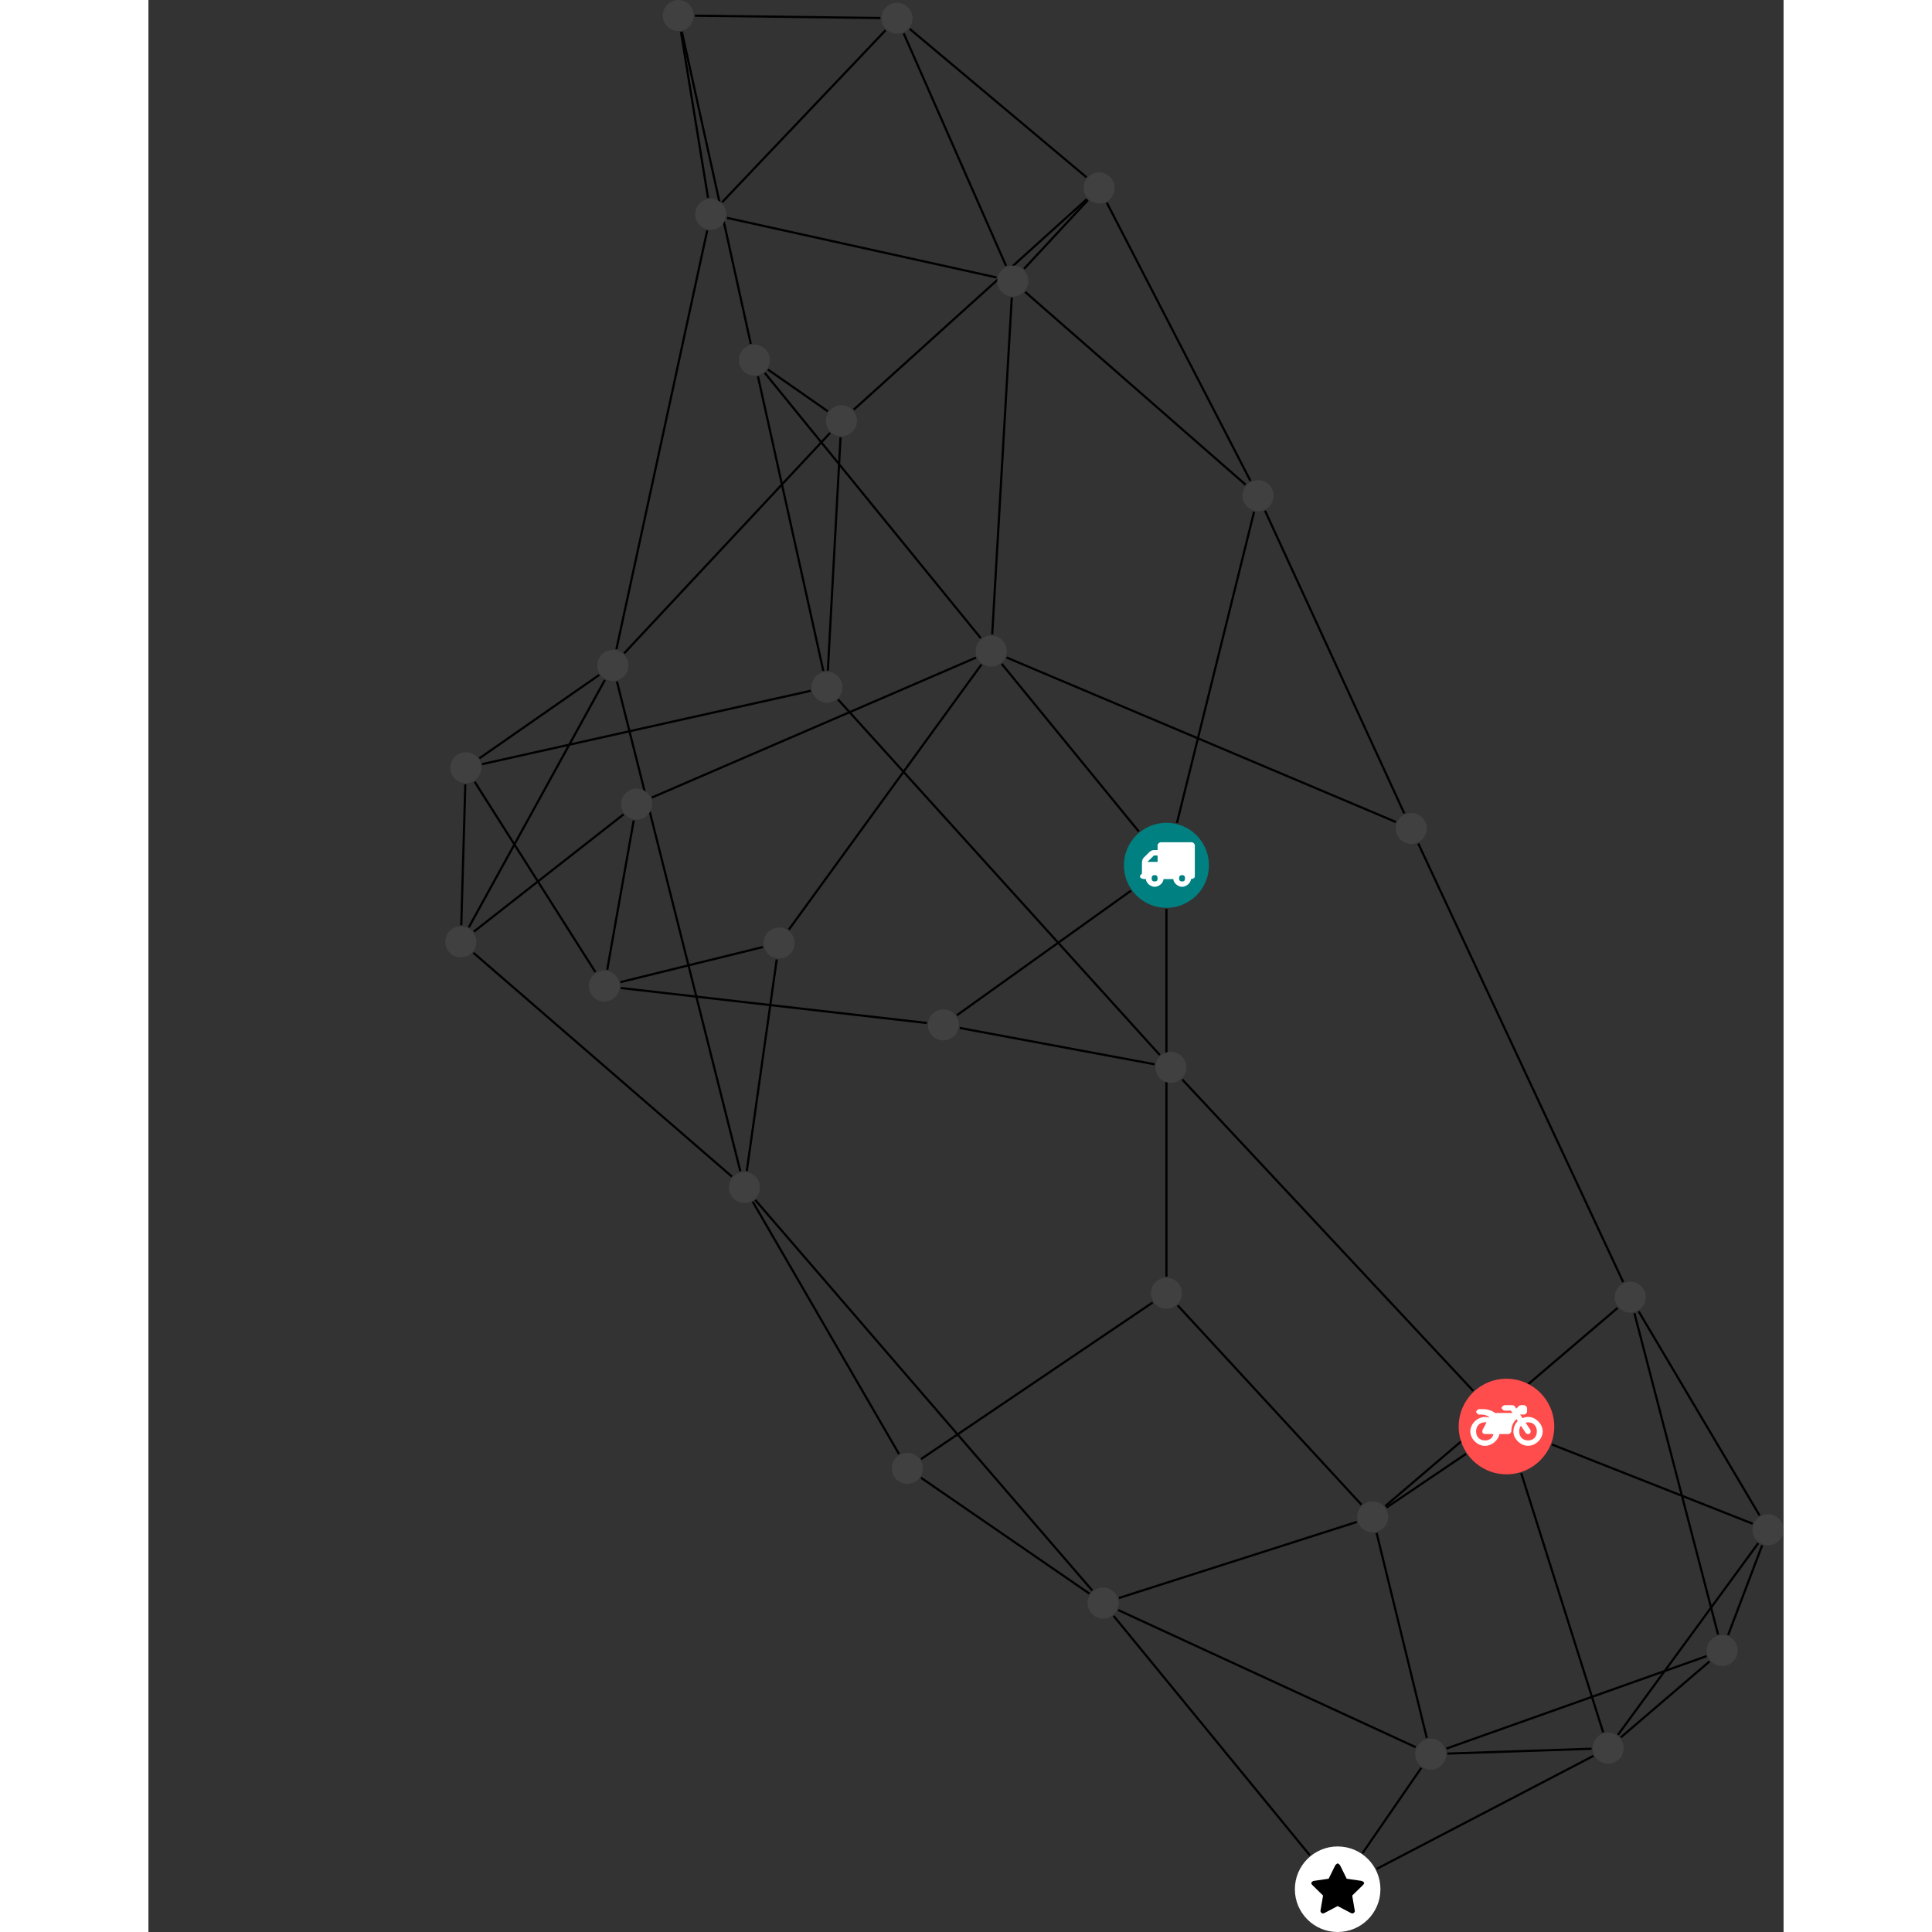 <?xml version="1.0" encoding="UTF-8"?>
<svg xmlns="http://www.w3.org/2000/svg" xmlns:xlink="http://www.w3.org/1999/xlink" width="351.155pt" height="351.155pt" viewBox="-53.959 0.000 297.196 351.155" version="1.1">
<rect x="-53.959" y="0.000" width="297.196" height="351.155" fill="#333333" stroke="none"/>
<defs>
<g>
<symbol overflow="visible" id="glyph0-0">
<path style="stroke:none;" d="M 1.422 -0.75 L 1.422 -7.922 L 3.562 -7.922 L 3.562 -0.891 L 1.422 -0.891 Z M 0.625 0 L 4.531 0 L 4.531 -8.812 L 0.438 -8.812 L 0.438 0 Z M 0.625 0 "/>
</symbol>
<symbol overflow="visible" id="glyph0-1">
<path style="stroke:none;" d="M 3.375 -0.844 C 3.375 -0.453 3.234 -0.266 2.844 -0.266 C 2.469 -0.266 2.297 -0.453 2.297 -0.844 C 2.297 -1.219 2.469 -1.422 2.844 -1.422 C 3.234 -1.422 3.375 -1.219 3.375 -0.844 Z M 1.594 -3.688 L 1.594 -3.859 C 1.594 -3.875 1.578 -3.875 1.594 -3.891 L 2.688 -4.969 C 2.703 -5 2.656 -4.984 2.688 -4.984 L 3.375 -4.984 L 3.375 -3.828 L 1.594 -3.828 Z M 8.359 -0.844 C 8.359 -0.453 8.219 -0.266 7.828 -0.266 C 7.453 -0.266 7.281 -0.453 7.281 -0.844 C 7.281 -1.219 7.453 -1.422 7.828 -1.422 C 8.219 -1.422 8.359 -1.219 8.359 -0.844 Z M 10.141 -6.891 C 10.141 -7.094 9.812 -7.391 9.609 -7.391 L 3.922 -7.391 C 3.719 -7.391 3.375 -7.094 3.375 -6.891 L 3.375 -5.969 L 2.672 -5.969 C 2.469 -5.969 2.078 -5.812 1.938 -5.672 L 0.844 -4.578 C 0.531 -4.266 0.531 -3.734 0.531 -3.328 L 0.531 -1.688 C 0.516 -1.688 0.172 -1.391 0.172 -1.203 C 0.172 -0.781 0.781 -0.703 1.062 -0.703 L 1.25 -0.703 C 1.25 -0.047 2.062 0.703 2.844 0.703 C 3.641 0.703 4.453 -0.047 4.453 -0.703 L 6.234 -0.703 C 6.234 -0.047 7.047 0.703 7.828 0.703 C 8.625 0.703 9.438 -0.047 9.438 -0.703 C 9.547 -0.703 10.141 -0.781 10.141 -1.203 Z M 10.141 -6.891 "/>
</symbol>
<symbol overflow="visible" id="glyph0-2">
<path style="stroke:none;" d="M 12.969 -2.906 C 12.844 -3.984 11.859 -5.016 10.781 -5.219 C 10.234 -5.328 9.703 -5.219 9.328 -5.031 L 8.875 -5.688 L 9.609 -5.688 C 9.812 -5.688 10.141 -5.984 10.141 -6.188 L 10.141 -6.891 C 10.141 -7.094 9.812 -7.391 9.609 -7.391 L 9.047 -7.391 C 8.969 -7.391 8.734 -7.312 8.656 -7.25 L 8.188 -6.766 L 7.891 -7.203 C 7.828 -7.281 7.594 -7.391 7.484 -7.391 L 6.078 -7.391 C 5.906 -7.391 5.547 -7.125 5.516 -6.953 C 5.484 -6.734 5.828 -6.406 6.047 -6.406 L 7.188 -6.406 L 7.484 -5.969 L 4.344 -5.969 C 4.141 -6.125 3.375 -6.672 2.141 -6.672 L 1.422 -6.672 C 1.219 -6.672 0.891 -6.375 0.891 -6.188 C 0.891 -5.984 1.219 -5.688 1.422 -5.688 L 1.781 -5.688 C 2.484 -5.688 2.906 -5.516 3.281 -5.188 L 3.25 -5.141 C 3.078 -5.188 2.797 -5.25 2.5 -5.25 C 1.109 -5.25 -0.172 -4 -0.172 -2.625 C -0.172 -1.25 1.109 0 2.5 0 C 3.75 0 4.953 -1.062 5.109 -2.141 L 6.766 -2.141 C 6.969 -2.141 7.281 -2.438 7.281 -2.625 C 7.281 -3.609 7.688 -4.391 8.219 -4.844 L 8.453 -4.5 C 7.969 -4.062 7.578 -3.203 7.672 -2.359 C 7.781 -1.172 8.969 -0.094 10.141 -0.016 C 11.703 0.094 13.156 -1.344 12.969 -2.906 Z M 2.5 -0.984 C 1.516 -0.984 0.875 -1.641 0.875 -2.625 C 0.875 -3.594 1.516 -4.281 2.5 -4.281 C 2.672 -4.281 2.844 -4.234 2.781 -4.25 L 2.047 -2.891 C 2 -2.781 2 -2.469 2.047 -2.359 C 2.125 -2.25 2.375 -2.141 2.5 -2.141 L 4.031 -2.141 C 3.891 -1.453 3.344 -0.984 2.5 -0.984 Z M 10.328 -0.984 C 9.344 -0.984 8.719 -1.641 8.719 -2.625 C 8.719 -3.109 8.859 -3.469 9.031 -3.641 L 9.906 -2.328 C 9.969 -2.219 10.203 -2.141 10.328 -2.141 C 10.391 -2.141 10.594 -2.188 10.641 -2.234 C 10.812 -2.344 10.844 -2.75 10.734 -2.922 L 9.875 -4.219 C 9.859 -4.219 10.094 -4.281 10.328 -4.281 C 11.297 -4.281 11.922 -3.594 11.922 -2.625 C 11.922 -1.641 11.297 -0.984 10.328 -0.984 Z M 10.328 -0.984 "/>
</symbol>
<symbol overflow="visible" id="glyph0-3">
<path style="stroke:none;" d="M 9.438 -5.078 C 9.438 -5.25 9.078 -5.453 8.938 -5.469 L 6.266 -5.859 L 5.078 -8.266 C 5.031 -8.375 4.75 -8.641 4.625 -8.641 C 4.5 -8.641 4.234 -8.375 4.172 -8.266 L 2.984 -5.859 L 0.312 -5.469 C 0.172 -5.453 -0.172 -5.25 -0.172 -5.078 C -0.172 -4.969 -0.062 -4.781 0.016 -4.719 L 1.969 -2.797 L 1.5 -0.062 C 1.5 -0.016 1.5 0.016 1.5 0.047 C 1.5 0.203 1.75 0.453 1.906 0.453 C 1.984 0.453 2.188 0.406 2.25 0.359 L 4.625 -0.891 L 7 0.359 C 7.062 0.406 7.266 0.453 7.344 0.453 C 7.5 0.453 7.75 0.203 7.75 0.047 C 7.75 0.016 7.75 -0.016 7.734 -0.062 L 7.266 -2.797 L 9.234 -4.719 C 9.297 -4.781 9.438 -4.969 9.438 -5.078 Z M 9.438 -5.078 "/>
</symbol>
</g>
<clipPath id="clip1">
  <path d="M 195 256 L 243.238 256 L 243.238 283 L 195 283 Z M 195 256 "/>
</clipPath>
<clipPath id="clip2">
  <path d="M 207 274 L 243.238 274 L 243.238 321 L 207 321 Z M 207 274 "/>
</clipPath>
<clipPath id="clip3">
  <path d="M 227 275 L 243.238 275 L 243.238 303 L 227 303 Z M 227 275 "/>
</clipPath>
<clipPath id="clip4">
  <path d="M 211 232 L 243.238 232 L 243.238 282 L 211 282 Z M 211 232 "/>
</clipPath>
<clipPath id="clip5">
  <path d="M 154 335 L 170 335 L 170 351.156 L 154 351.156 Z M 154 335 "/>
</clipPath>
<clipPath id="clip6">
  <path d="M 237 275 L 243.238 275 L 243.238 281 L 237 281 Z M 237 275 "/>
</clipPath>
</defs>
<g id="surface1">
<path style="fill:none;stroke-width:0.399;stroke-linecap:butt;stroke-linejoin:miter;stroke:rgb(0%,0%,0%);stroke-opacity:1;stroke-miterlimit:10;" d="M -0.002 -7.926 L -0.002 -74.754 " transform="matrix(1,0,0,-1,131.068,157.277)"/>
<path style="fill:none;stroke-width:0.399;stroke-linecap:butt;stroke-linejoin:miter;stroke:rgb(0%,0%,0%);stroke-opacity:1;stroke-miterlimit:10;" d="M 1.909 7.695 L 15.932 64.265 " transform="matrix(1,0,0,-1,131.068,157.277)"/>
<path style="fill:none;stroke-width:0.399;stroke-linecap:butt;stroke-linejoin:miter;stroke:rgb(0%,0%,0%);stroke-opacity:1;stroke-miterlimit:10;" d="M -5.017 6.136 L -29.931 36.613 " transform="matrix(1,0,0,-1,131.068,157.277)"/>
<path style="fill:none;stroke-width:0.399;stroke-linecap:butt;stroke-linejoin:miter;stroke:rgb(0%,0%,0%);stroke-opacity:1;stroke-miterlimit:10;" d="M -6.447 -4.614 L -38.084 -27.25 " transform="matrix(1,0,0,-1,131.068,157.277)"/>
<path style="fill:none;stroke-width:0.399;stroke-linecap:butt;stroke-linejoin:miter;stroke:rgb(0%,0%,0%);stroke-opacity:1;stroke-miterlimit:10;" d="M 2.873 -38.922 L 55.745 -95.512 " transform="matrix(1,0,0,-1,131.068,157.277)"/>
<path style="fill:none;stroke-width:0.399;stroke-linecap:butt;stroke-linejoin:miter;stroke:rgb(0%,0%,0%);stroke-opacity:1;stroke-miterlimit:10;" d="M -1.209 -34.477 L -59.681 30.14 " transform="matrix(1,0,0,-1,131.068,157.277)"/>
<path style="fill:none;stroke-width:0.399;stroke-linecap:butt;stroke-linejoin:miter;stroke:rgb(0%,0%,0%);stroke-opacity:1;stroke-miterlimit:10;" d="M -2.15 -36.164 L -37.572 -29.559 " transform="matrix(1,0,0,-1,131.068,157.277)"/>
<path style="fill:none;stroke-width:0.399;stroke-linecap:butt;stroke-linejoin:miter;stroke:rgb(0%,0%,0%);stroke-opacity:1;stroke-miterlimit:10;" d="M -2.502 -79.461 L -44.595 -107.918 " transform="matrix(1,0,0,-1,131.068,157.277)"/>
<path style="fill:none;stroke-width:0.399;stroke-linecap:butt;stroke-linejoin:miter;stroke:rgb(0%,0%,0%);stroke-opacity:1;stroke-miterlimit:10;" d="M 2.045 -79.989 L 35.444 -116.207 " transform="matrix(1,0,0,-1,131.068,157.277)"/>
<path style="fill:none;stroke-width:0.399;stroke-linecap:butt;stroke-linejoin:miter;stroke:rgb(0%,0%,0%);stroke-opacity:1;stroke-miterlimit:10;" d="M 54.444 -106.977 L 39.991 -116.735 " transform="matrix(1,0,0,-1,131.068,157.277)"/>
<path style="fill:none;stroke-width:0.399;stroke-linecap:butt;stroke-linejoin:miter;stroke:rgb(0%,0%,0%);stroke-opacity:1;stroke-miterlimit:10;" d="M 64.487 -110.481 L 79.381 -157.59 " transform="matrix(1,0,0,-1,131.068,157.277)"/>
<g clip-path="url(#clip1)" clip-rule="nonzero">
<path style="fill:none;stroke-width:0.399;stroke-linecap:butt;stroke-linejoin:miter;stroke:rgb(0%,0%,0%);stroke-opacity:1;stroke-miterlimit:10;" d="M 70.077 -105.27 L 106.545 -119.664 " transform="matrix(1,0,0,-1,131.068,157.277)"/>
</g>
<path style="fill:none;stroke-width:0.399;stroke-linecap:butt;stroke-linejoin:miter;stroke:rgb(0%,0%,0%);stroke-opacity:1;stroke-miterlimit:10;" d="M -44.607 -111.317 L -13.994 -132.379 " transform="matrix(1,0,0,-1,131.068,157.277)"/>
<path style="fill:none;stroke-width:0.399;stroke-linecap:butt;stroke-linejoin:miter;stroke:rgb(0%,0%,0%);stroke-opacity:1;stroke-miterlimit:10;" d="M -48.607 -106.996 L -75.185 -61.157 " transform="matrix(1,0,0,-1,131.068,157.277)"/>
<path style="fill:none;stroke-width:0.399;stroke-linecap:butt;stroke-linejoin:miter;stroke:rgb(0%,0%,0%);stroke-opacity:1;stroke-miterlimit:10;" d="M 34.612 -119.344 L -8.634 -133.172 " transform="matrix(1,0,0,-1,131.068,157.277)"/>
<path style="fill:none;stroke-width:0.399;stroke-linecap:butt;stroke-linejoin:miter;stroke:rgb(0%,0%,0%);stroke-opacity:1;stroke-miterlimit:10;" d="M 38.205 -121.356 L 47.323 -158.618 " transform="matrix(1,0,0,-1,131.068,157.277)"/>
<path style="fill:none;stroke-width:0.399;stroke-linecap:butt;stroke-linejoin:miter;stroke:rgb(0%,0%,0%);stroke-opacity:1;stroke-miterlimit:10;" d="M 39.784 -116.465 L 82.002 -80.446 " transform="matrix(1,0,0,-1,131.068,157.277)"/>
<path style="fill:none;stroke-width:0.399;stroke-linecap:butt;stroke-linejoin:miter;stroke:rgb(0%,0%,0%);stroke-opacity:1;stroke-miterlimit:10;" d="M -9.595 -136.426 L 26.065 -179.938 " transform="matrix(1,0,0,-1,131.068,157.277)"/>
<path style="fill:none;stroke-width:0.399;stroke-linecap:butt;stroke-linejoin:miter;stroke:rgb(0%,0%,0%);stroke-opacity:1;stroke-miterlimit:10;" d="M -8.767 -135.356 L 45.299 -160.286 " transform="matrix(1,0,0,-1,131.068,157.277)"/>
<path style="fill:none;stroke-width:0.399;stroke-linecap:butt;stroke-linejoin:miter;stroke:rgb(0%,0%,0%);stroke-opacity:1;stroke-miterlimit:10;" d="M -13.482 -131.805 L -74.728 -60.828 " transform="matrix(1,0,0,-1,131.068,157.277)"/>
<path style="fill:none;stroke-width:0.399;stroke-linecap:butt;stroke-linejoin:miter;stroke:rgb(0%,0%,0%);stroke-opacity:1;stroke-miterlimit:10;" d="M 35.647 -179.539 L 46.327 -164.036 " transform="matrix(1,0,0,-1,131.068,157.277)"/>
<path style="fill:none;stroke-width:0.399;stroke-linecap:butt;stroke-linejoin:miter;stroke:rgb(0%,0%,0%);stroke-opacity:1;stroke-miterlimit:10;" d="M 38.194 -182.418 L 77.616 -161.864 " transform="matrix(1,0,0,-1,131.068,157.277)"/>
<path style="fill:none;stroke-width:0.399;stroke-linecap:butt;stroke-linejoin:miter;stroke:rgb(0%,0%,0%);stroke-opacity:1;stroke-miterlimit:10;" d="M 51.057 -161.45 L 77.276 -160.571 " transform="matrix(1,0,0,-1,131.068,157.277)"/>
<path style="fill:none;stroke-width:0.399;stroke-linecap:butt;stroke-linejoin:miter;stroke:rgb(0%,0%,0%);stroke-opacity:1;stroke-miterlimit:10;" d="M 50.885 -160.539 L 98.178 -143.735 " transform="matrix(1,0,0,-1,131.068,157.277)"/>
<path style="fill:none;stroke-width:0.399;stroke-linecap:butt;stroke-linejoin:miter;stroke:rgb(0%,0%,0%);stroke-opacity:1;stroke-miterlimit:10;" d="M 82.584 -158.508 L 98.729 -144.688 " transform="matrix(1,0,0,-1,131.068,157.277)"/>
<g clip-path="url(#clip2)" clip-rule="nonzero">
<path style="fill:none;stroke-width:0.399;stroke-linecap:butt;stroke-linejoin:miter;stroke:rgb(0%,0%,0%);stroke-opacity:1;stroke-miterlimit:10;" d="M 82.073 -158.036 L 107.569 -123.207 " transform="matrix(1,0,0,-1,131.068,157.277)"/>
</g>
<g clip-path="url(#clip3)" clip-rule="nonzero">
<path style="fill:none;stroke-width:0.399;stroke-linecap:butt;stroke-linejoin:miter;stroke:rgb(0%,0%,0%);stroke-opacity:1;stroke-miterlimit:10;" d="M 102.092 -139.903 L 108.28 -123.594 " transform="matrix(1,0,0,-1,131.068,157.277)"/>
</g>
<path style="fill:none;stroke-width:0.399;stroke-linecap:butt;stroke-linejoin:miter;stroke:rgb(0%,0%,0%);stroke-opacity:1;stroke-miterlimit:10;" d="M 100.264 -139.805 L 85.061 -81.41 " transform="matrix(1,0,0,-1,131.068,157.277)"/>
<g clip-path="url(#clip4)" clip-rule="nonzero">
<path style="fill:none;stroke-width:0.399;stroke-linecap:butt;stroke-linejoin:miter;stroke:rgb(0%,0%,0%);stroke-opacity:1;stroke-miterlimit:10;" d="M 107.815 -118.176 L 85.838 -81.082 " transform="matrix(1,0,0,-1,131.068,157.277)"/>
</g>
<path style="fill:none;stroke-width:0.399;stroke-linecap:butt;stroke-linejoin:miter;stroke:rgb(0%,0%,0%);stroke-opacity:1;stroke-miterlimit:10;" d="M 83.022 -75.754 L 45.772 3.961 " transform="matrix(1,0,0,-1,131.068,157.277)"/>
<path style="fill:none;stroke-width:0.399;stroke-linecap:butt;stroke-linejoin:miter;stroke:rgb(0%,0%,0%);stroke-opacity:1;stroke-miterlimit:10;" d="M 43.233 9.433 L 17.92 64.453 " transform="matrix(1,0,0,-1,131.068,157.277)"/>
<path style="fill:none;stroke-width:0.399;stroke-linecap:butt;stroke-linejoin:miter;stroke:rgb(0%,0%,0%);stroke-opacity:1;stroke-miterlimit:10;" d="M 41.717 7.867 L -29.06 37.773 " transform="matrix(1,0,0,-1,131.068,157.277)"/>
<path style="fill:none;stroke-width:0.399;stroke-linecap:butt;stroke-linejoin:miter;stroke:rgb(0%,0%,0%);stroke-opacity:1;stroke-miterlimit:10;" d="M 15.272 69.875 L -10.834 120.433 " transform="matrix(1,0,0,-1,131.068,157.277)"/>
<path style="fill:none;stroke-width:0.399;stroke-linecap:butt;stroke-linejoin:miter;stroke:rgb(0%,0%,0%);stroke-opacity:1;stroke-miterlimit:10;" d="M 14.389 69.179 L -25.662 104.207 " transform="matrix(1,0,0,-1,131.068,157.277)"/>
<path style="fill:none;stroke-width:0.399;stroke-linecap:butt;stroke-linejoin:miter;stroke:rgb(0%,0%,0%);stroke-opacity:1;stroke-miterlimit:10;" d="M -14.275 120.906 L -25.881 108.406 " transform="matrix(1,0,0,-1,131.068,157.277)"/>
<path style="fill:none;stroke-width:0.399;stroke-linecap:butt;stroke-linejoin:miter;stroke:rgb(0%,0%,0%);stroke-opacity:1;stroke-miterlimit:10;" d="M -14.533 125.054 L -46.658 152.027 " transform="matrix(1,0,0,-1,131.068,157.277)"/>
<path style="fill:none;stroke-width:0.399;stroke-linecap:butt;stroke-linejoin:miter;stroke:rgb(0%,0%,0%);stroke-opacity:1;stroke-miterlimit:10;" d="M -14.459 121.093 L -56.83 82.82 " transform="matrix(1,0,0,-1,131.068,157.277)"/>
<path style="fill:none;stroke-width:0.399;stroke-linecap:butt;stroke-linejoin:miter;stroke:rgb(0%,0%,0%);stroke-opacity:1;stroke-miterlimit:10;" d="M -29.15 108.957 L -47.752 151.207 " transform="matrix(1,0,0,-1,131.068,157.277)"/>
<path style="fill:none;stroke-width:0.399;stroke-linecap:butt;stroke-linejoin:miter;stroke:rgb(0%,0%,0%);stroke-opacity:1;stroke-miterlimit:10;" d="M -30.881 106.847 L -79.88 117.683 " transform="matrix(1,0,0,-1,131.068,157.277)"/>
<path style="fill:none;stroke-width:0.399;stroke-linecap:butt;stroke-linejoin:miter;stroke:rgb(0%,0%,0%);stroke-opacity:1;stroke-miterlimit:10;" d="M -28.107 103.183 L -31.666 41.961 " transform="matrix(1,0,0,-1,131.068,157.277)"/>
<path style="fill:none;stroke-width:0.399;stroke-linecap:butt;stroke-linejoin:miter;stroke:rgb(0%,0%,0%);stroke-opacity:1;stroke-miterlimit:10;" d="M -51.986 154.004 L -85.705 154.425 " transform="matrix(1,0,0,-1,131.068,157.277)"/>
<path style="fill:none;stroke-width:0.399;stroke-linecap:butt;stroke-linejoin:miter;stroke:rgb(0%,0%,0%);stroke-opacity:1;stroke-miterlimit:10;" d="M -51.048 151.781 L -80.752 120.523 " transform="matrix(1,0,0,-1,131.068,157.277)"/>
<path style="fill:none;stroke-width:0.399;stroke-linecap:butt;stroke-linejoin:miter;stroke:rgb(0%,0%,0%);stroke-opacity:1;stroke-miterlimit:10;" d="M -88.236 151.484 L -83.314 121.312 " transform="matrix(1,0,0,-1,131.068,157.277)"/>
<path style="fill:none;stroke-width:0.399;stroke-linecap:butt;stroke-linejoin:miter;stroke:rgb(0%,0%,0%);stroke-opacity:1;stroke-miterlimit:10;" d="M -88.072 151.515 L -75.548 94.777 " transform="matrix(1,0,0,-1,131.068,157.277)"/>
<path style="fill:none;stroke-width:0.399;stroke-linecap:butt;stroke-linejoin:miter;stroke:rgb(0%,0%,0%);stroke-opacity:1;stroke-miterlimit:10;" d="M -83.466 115.386 L -99.97 39.285 " transform="matrix(1,0,0,-1,131.068,157.277)"/>
<path style="fill:none;stroke-width:0.399;stroke-linecap:butt;stroke-linejoin:miter;stroke:rgb(0%,0%,0%);stroke-opacity:1;stroke-miterlimit:10;" d="M -74.244 88.882 L -62.357 35.324 " transform="matrix(1,0,0,-1,131.068,157.277)"/>
<path style="fill:none;stroke-width:0.399;stroke-linecap:butt;stroke-linejoin:miter;stroke:rgb(0%,0%,0%);stroke-opacity:1;stroke-miterlimit:10;" d="M -72.423 90.105 L -61.545 82.523 " transform="matrix(1,0,0,-1,131.068,157.277)"/>
<path style="fill:none;stroke-width:0.399;stroke-linecap:butt;stroke-linejoin:miter;stroke:rgb(0%,0%,0%);stroke-opacity:1;stroke-miterlimit:10;" d="M -72.994 89.492 L -33.748 41.289 " transform="matrix(1,0,0,-1,131.068,157.277)"/>
<path style="fill:none;stroke-width:0.399;stroke-linecap:butt;stroke-linejoin:miter;stroke:rgb(0%,0%,0%);stroke-opacity:1;stroke-miterlimit:10;" d="M -61.541 35.39 L -59.232 77.785 " transform="matrix(1,0,0,-1,131.068,157.277)"/>
<path style="fill:none;stroke-width:0.399;stroke-linecap:butt;stroke-linejoin:miter;stroke:rgb(0%,0%,0%);stroke-opacity:1;stroke-miterlimit:10;" d="M -64.65 31.722 L -124.404 18.382 " transform="matrix(1,0,0,-1,131.068,157.277)"/>
<path style="fill:none;stroke-width:0.399;stroke-linecap:butt;stroke-linejoin:miter;stroke:rgb(0%,0%,0%);stroke-opacity:1;stroke-miterlimit:10;" d="M -61.127 78.593 L -98.552 38.539 " transform="matrix(1,0,0,-1,131.068,157.277)"/>
<path style="fill:none;stroke-width:0.399;stroke-linecap:butt;stroke-linejoin:miter;stroke:rgb(0%,0%,0%);stroke-opacity:1;stroke-miterlimit:10;" d="M -124.873 19.449 L -103.088 34.613 " transform="matrix(1,0,0,-1,131.068,157.277)"/>
<path style="fill:none;stroke-width:0.399;stroke-linecap:butt;stroke-linejoin:miter;stroke:rgb(0%,0%,0%);stroke-opacity:1;stroke-miterlimit:10;" d="M -127.435 14.711 L -128.166 -10.895 " transform="matrix(1,0,0,-1,131.068,157.277)"/>
<path style="fill:none;stroke-width:0.399;stroke-linecap:butt;stroke-linejoin:miter;stroke:rgb(0%,0%,0%);stroke-opacity:1;stroke-miterlimit:10;" d="M -125.732 15.179 L -103.787 -19.407 " transform="matrix(1,0,0,-1,131.068,157.277)"/>
<path style="fill:none;stroke-width:0.399;stroke-linecap:butt;stroke-linejoin:miter;stroke:rgb(0%,0%,0%);stroke-opacity:1;stroke-miterlimit:10;" d="M -102.064 33.691 L -126.798 -11.27 " transform="matrix(1,0,0,-1,131.068,157.277)"/>
<path style="fill:none;stroke-width:0.399;stroke-linecap:butt;stroke-linejoin:miter;stroke:rgb(0%,0%,0%);stroke-opacity:1;stroke-miterlimit:10;" d="M -99.873 33.41 L -77.439 -55.618 " transform="matrix(1,0,0,-1,131.068,157.277)"/>
<path style="fill:none;stroke-width:0.399;stroke-linecap:butt;stroke-linejoin:miter;stroke:rgb(0%,0%,0%);stroke-opacity:1;stroke-miterlimit:10;" d="M -125.97 -15.887 L -78.982 -56.571 " transform="matrix(1,0,0,-1,131.068,157.277)"/>
<path style="fill:none;stroke-width:0.399;stroke-linecap:butt;stroke-linejoin:miter;stroke:rgb(0%,0%,0%);stroke-opacity:1;stroke-miterlimit:10;" d="M -125.877 -12.051 L -98.673 9.261 " transform="matrix(1,0,0,-1,131.068,157.277)"/>
<path style="fill:none;stroke-width:0.399;stroke-linecap:butt;stroke-linejoin:miter;stroke:rgb(0%,0%,0%);stroke-opacity:1;stroke-miterlimit:10;" d="M -76.275 -55.559 L -70.83 -17.118 " transform="matrix(1,0,0,-1,131.068,157.277)"/>
<path style="fill:none;stroke-width:0.399;stroke-linecap:butt;stroke-linejoin:miter;stroke:rgb(0%,0%,0%);stroke-opacity:1;stroke-miterlimit:10;" d="M -96.826 8.152 L -101.642 -18.981 " transform="matrix(1,0,0,-1,131.068,157.277)"/>
<path style="fill:none;stroke-width:0.399;stroke-linecap:butt;stroke-linejoin:miter;stroke:rgb(0%,0%,0%);stroke-opacity:1;stroke-miterlimit:10;" d="M -93.525 12.32 L -34.611 37.754 " transform="matrix(1,0,0,-1,131.068,157.277)"/>
<path style="fill:none;stroke-width:0.399;stroke-linecap:butt;stroke-linejoin:miter;stroke:rgb(0%,0%,0%);stroke-opacity:1;stroke-miterlimit:10;" d="M -73.338 -14.852 L -99.24 -21.231 " transform="matrix(1,0,0,-1,131.068,157.277)"/>
<path style="fill:none;stroke-width:0.399;stroke-linecap:butt;stroke-linejoin:miter;stroke:rgb(0%,0%,0%);stroke-opacity:1;stroke-miterlimit:10;" d="M -68.63 -11.688 L -33.615 36.507 " transform="matrix(1,0,0,-1,131.068,157.277)"/>
<path style="fill:none;stroke-width:0.399;stroke-linecap:butt;stroke-linejoin:miter;stroke:rgb(0%,0%,0%);stroke-opacity:1;stroke-miterlimit:10;" d="M -99.173 -22.297 L -43.533 -28.664 " transform="matrix(1,0,0,-1,131.068,157.277)"/>
<path style=" stroke:none;fill-rule:nonzero;fill:rgb(0%,50%,50%);fill-opacity:1;" d="M 138.797 157.277 C 138.797 153.008 135.336 149.547 131.066 149.547 C 126.801 149.547 123.34 153.008 123.34 157.277 C 123.34 161.547 126.801 165.004 131.066 165.004 C 135.336 165.004 138.797 161.547 138.797 157.277 Z M 138.797 157.277 "/>
<g style="fill:rgb(100%,100%,100%);fill-opacity:1;">
  <use xlink:href="#glyph0-1" x="126.087" y="160.48"/>
</g>
<path style=" stroke:none;fill-rule:nonzero;fill:rgb(25%,25%,25%);fill-opacity:1;" d="M 134.699 193.992 C 134.699 192.438 133.438 191.176 131.883 191.176 C 130.328 191.176 129.066 192.438 129.066 193.992 C 129.066 195.551 130.328 196.812 131.883 196.812 C 133.438 196.812 134.699 195.551 134.699 193.992 Z M 134.699 193.992 "/>
<path style=" stroke:none;fill-rule:nonzero;fill:rgb(25%,25%,25%);fill-opacity:1;" d="M 133.887 235.047 C 133.887 233.488 132.625 232.227 131.066 232.227 C 129.512 232.227 128.25 233.488 128.25 235.047 C 128.25 236.602 129.512 237.863 131.066 237.863 C 132.625 237.863 133.887 236.602 133.887 235.047 Z M 133.887 235.047 "/>
<path style=" stroke:none;fill-rule:nonzero;fill:rgb(100%,29.999%,29.999%);fill-opacity:1;" d="M 201.562 259.281 C 201.562 254.484 197.672 250.594 192.875 250.594 C 188.078 250.594 184.188 254.484 184.188 259.281 C 184.188 264.078 188.078 267.969 192.875 267.969 C 197.672 267.969 201.562 264.078 201.562 259.281 Z M 201.562 259.281 "/>
<g style="fill:rgb(100%,100%,100%);fill-opacity:1;">
  <use xlink:href="#glyph0-2" x="186.475" y="262.793"/>
</g>
<path style=" stroke:none;fill-rule:nonzero;fill:rgb(25%,25%,25%);fill-opacity:1;" d="M 86.793 266.883 C 86.793 265.328 85.531 264.066 83.973 264.066 C 82.418 264.066 81.156 265.328 81.156 266.883 C 81.156 268.438 82.418 269.699 83.973 269.699 C 85.531 269.699 86.793 268.438 86.793 266.883 Z M 86.793 266.883 "/>
<path style=" stroke:none;fill-rule:nonzero;fill:rgb(25%,25%,25%);fill-opacity:1;" d="M 171.375 275.699 C 171.375 274.145 170.113 272.883 168.555 272.883 C 167 272.883 165.738 274.145 165.738 275.699 C 165.738 277.258 167 278.52 168.555 278.52 C 170.113 278.52 171.375 277.258 171.375 275.699 Z M 171.375 275.699 "/>
<path style=" stroke:none;fill-rule:nonzero;fill:rgb(25%,25%,25%);fill-opacity:1;" d="M 122.375 291.367 C 122.375 289.812 121.113 288.551 119.559 288.551 C 118 288.551 116.738 289.812 116.738 291.367 C 116.738 292.922 118 294.184 119.559 294.184 C 121.113 294.184 122.375 292.922 122.375 291.367 Z M 122.375 291.367 "/>
<g clip-path="url(#clip5)" clip-rule="nonzero">
<path style=" stroke:none;fill-rule:nonzero;fill:rgb(100%,100%,100%);fill-opacity:1;" d="M 169.965 343.379 C 169.965 339.086 166.484 335.605 162.188 335.605 C 157.895 335.605 154.414 339.086 154.414 343.379 C 154.414 347.676 157.895 351.156 162.188 351.156 C 166.484 351.156 169.965 347.676 169.965 343.379 Z M 169.965 343.379 "/>
</g>
<g style="fill:rgb(0%,0%,0%);fill-opacity:1;">
  <use xlink:href="#glyph0-3" x="157.567" y="347.33"/>
</g>
<path style=" stroke:none;fill-rule:nonzero;fill:rgb(25%,25%,25%);fill-opacity:1;" d="M 181.926 318.824 C 181.926 317.27 180.664 316.008 179.109 316.008 C 177.551 316.008 176.289 317.27 176.289 318.824 C 176.289 320.383 177.551 321.645 179.109 321.645 C 180.664 321.645 181.926 320.383 181.926 318.824 Z M 181.926 318.824 "/>
<path style=" stroke:none;fill-rule:nonzero;fill:rgb(25%,25%,25%);fill-opacity:1;" d="M 214.176 317.742 C 214.176 316.188 212.914 314.926 211.355 314.926 C 209.801 314.926 208.539 316.188 208.539 317.742 C 208.539 319.301 209.801 320.562 211.355 320.562 C 212.914 320.562 214.176 319.301 214.176 317.742 Z M 214.176 317.742 "/>
<path style=" stroke:none;fill-rule:nonzero;fill:rgb(25%,25%,25%);fill-opacity:1;" d="M 234.906 300 C 234.906 298.445 233.645 297.184 232.09 297.184 C 230.535 297.184 229.273 298.445 229.273 300 C 229.273 301.555 230.535 302.816 232.09 302.816 C 233.645 302.816 234.906 301.555 234.906 300 Z M 234.906 300 "/>
<g clip-path="url(#clip6)" clip-rule="nonzero">
<path style=" stroke:none;fill-rule:nonzero;fill:rgb(25%,25%,25%);fill-opacity:1;" d="M 243.238 278.047 C 243.238 276.492 241.977 275.23 240.418 275.23 C 238.863 275.23 237.602 276.492 237.602 278.047 C 237.602 279.602 238.863 280.863 240.418 280.863 C 241.977 280.863 243.238 279.602 243.238 278.047 Z M 243.238 278.047 "/>
</g>
<path style=" stroke:none;fill-rule:nonzero;fill:rgb(25%,25%,25%);fill-opacity:1;" d="M 218.184 235.766 C 218.184 234.207 216.922 232.945 215.367 232.945 C 213.809 232.945 212.547 234.207 212.547 235.766 C 212.547 237.32 213.809 238.582 215.367 238.582 C 216.922 238.582 218.184 237.32 218.184 235.766 Z M 218.184 235.766 "/>
<path style=" stroke:none;fill-rule:nonzero;fill:rgb(25%,25%,25%);fill-opacity:1;" d="M 178.383 150.586 C 178.383 149.027 177.121 147.766 175.562 147.766 C 174.008 147.766 172.746 149.027 172.746 150.586 C 172.746 152.141 174.008 153.402 175.562 153.402 C 177.121 153.402 178.383 152.141 178.383 150.586 Z M 178.383 150.586 "/>
<path style=" stroke:none;fill-rule:nonzero;fill:rgb(25%,25%,25%);fill-opacity:1;" d="M 150.543 90.086 C 150.543 88.527 149.281 87.266 147.727 87.266 C 146.168 87.266 144.906 88.527 144.906 90.086 C 144.906 91.641 146.168 92.902 147.727 92.902 C 149.281 92.902 150.543 91.641 150.543 90.086 Z M 150.543 90.086 "/>
<path style=" stroke:none;fill-rule:nonzero;fill:rgb(25%,25%,25%);fill-opacity:1;" d="M 121.668 34.164 C 121.668 32.605 120.406 31.344 118.848 31.344 C 117.293 31.344 116.031 32.605 116.031 34.164 C 116.031 35.719 117.293 36.98 118.848 36.98 C 120.406 36.98 121.668 35.719 121.668 34.164 Z M 121.668 34.164 "/>
<path style=" stroke:none;fill-rule:nonzero;fill:rgb(25%,25%,25%);fill-opacity:1;" d="M 105.953 51.086 C 105.953 49.527 104.691 48.266 103.137 48.266 C 101.578 48.266 100.316 49.527 100.316 51.086 C 100.316 52.641 101.578 53.902 103.137 53.902 C 104.691 53.902 105.953 52.641 105.953 51.086 Z M 105.953 51.086 "/>
<path style=" stroke:none;fill-rule:nonzero;fill:rgb(25%,25%,25%);fill-opacity:1;" d="M 84.918 3.312 C 84.918 1.754 83.656 0.492 82.102 0.492 C 80.543 0.492 79.281 1.754 79.281 3.312 C 79.281 4.867 80.543 6.129 82.102 6.129 C 83.656 6.129 84.918 4.867 84.918 3.312 Z M 84.918 3.312 "/>
<path style=" stroke:none;fill-rule:nonzero;fill:rgb(25%,25%,25%);fill-opacity:1;" d="M 45.164 2.816 C 45.164 1.262 43.902 0 42.348 0 C 40.789 0 39.527 1.262 39.527 2.816 C 39.527 4.375 40.789 5.637 42.348 5.637 C 43.902 5.637 45.164 4.375 45.164 2.816 Z M 45.164 2.816 "/>
<path style=" stroke:none;fill-rule:nonzero;fill:rgb(25%,25%,25%);fill-opacity:1;" d="M 51.059 38.945 C 51.059 37.387 49.797 36.125 48.242 36.125 C 46.684 36.125 45.422 37.387 45.422 38.945 C 45.422 40.5 46.684 41.762 48.242 41.762 C 49.797 41.762 51.059 40.5 51.059 38.945 Z M 51.059 38.945 "/>
<path style=" stroke:none;fill-rule:nonzero;fill:rgb(25%,25%,25%);fill-opacity:1;" d="M 58.988 65.449 C 58.988 63.891 57.727 62.629 56.172 62.629 C 54.613 62.629 53.352 63.891 53.352 65.449 C 53.352 67.004 54.613 68.266 56.172 68.266 C 57.727 68.266 58.988 67.004 58.988 65.449 Z M 58.988 65.449 "/>
<path style=" stroke:none;fill-rule:nonzero;fill:rgb(25%,25%,25%);fill-opacity:1;" d="M 72.184 124.898 C 72.184 123.344 70.922 122.082 69.363 122.082 C 67.809 122.082 66.547 123.344 66.547 124.898 C 66.547 126.457 67.809 127.719 69.363 127.719 C 70.922 127.719 72.184 126.457 72.184 124.898 Z M 72.184 124.898 "/>
<path style=" stroke:none;fill-rule:nonzero;fill:rgb(25%,25%,25%);fill-opacity:1;" d="M 74.82 76.48 C 74.82 74.922 73.559 73.66 72 73.66 C 70.445 73.66 69.184 74.922 69.184 76.48 C 69.184 78.035 70.445 79.297 72 79.297 C 73.559 79.297 74.82 78.035 74.82 76.48 Z M 74.82 76.48 "/>
<path style=" stroke:none;fill-rule:nonzero;fill:rgb(25%,25%,25%);fill-opacity:1;" d="M 6.539 139.551 C 6.539 137.996 5.277 136.734 3.723 136.734 C 2.164 136.734 0.902 137.996 0.902 139.551 C 0.902 141.105 2.164 142.367 3.723 142.367 C 5.277 142.367 6.539 141.105 6.539 139.551 Z M 6.539 139.551 "/>
<path style=" stroke:none;fill-rule:nonzero;fill:rgb(25%,25%,25%);fill-opacity:1;" d="M 33.277 120.941 C 33.277 119.387 32.016 118.125 30.461 118.125 C 28.902 118.125 27.641 119.387 27.641 120.941 C 27.641 122.5 28.902 123.762 30.461 123.762 C 32.016 123.762 33.277 122.5 33.277 120.941 Z M 33.277 120.941 "/>
<path style=" stroke:none;fill-rule:nonzero;fill:rgb(25%,25%,25%);fill-opacity:1;" d="M 5.637 171.191 C 5.637 169.633 4.375 168.371 2.816 168.371 C 1.262 168.371 0 169.633 0 171.191 C 0 172.746 1.262 174.008 2.816 174.008 C 4.375 174.008 5.637 172.746 5.637 171.191 Z M 5.637 171.191 "/>
<path style=" stroke:none;fill-rule:nonzero;fill:rgb(25%,25%,25%);fill-opacity:1;" d="M 57.188 215.82 C 57.188 214.266 55.926 213.004 54.367 213.004 C 52.812 213.004 51.551 214.266 51.551 215.82 C 51.551 217.379 52.812 218.641 54.367 218.641 C 55.926 218.641 57.188 217.379 57.188 215.82 Z M 57.188 215.82 "/>
<path style=" stroke:none;fill-rule:nonzero;fill:rgb(25%,25%,25%);fill-opacity:1;" d="M 37.59 146.152 C 37.59 144.598 36.328 143.336 34.77 143.336 C 33.215 143.336 31.953 144.598 31.953 146.152 C 31.953 147.711 33.215 148.973 34.77 148.973 C 36.328 148.973 37.59 147.711 37.59 146.152 Z M 37.59 146.152 "/>
<path style=" stroke:none;fill-rule:nonzero;fill:rgb(25%,25%,25%);fill-opacity:1;" d="M 63.48 171.406 C 63.48 169.848 62.219 168.586 60.664 168.586 C 59.105 168.586 57.844 169.848 57.844 171.406 C 57.844 172.961 59.105 174.223 60.664 174.223 C 62.219 174.223 63.48 172.961 63.48 171.406 Z M 63.48 171.406 "/>
<path style=" stroke:none;fill-rule:nonzero;fill:rgb(25%,25%,25%);fill-opacity:1;" d="M 31.719 179.23 C 31.719 177.672 30.457 176.41 28.898 176.41 C 27.344 176.41 26.082 177.672 26.082 179.23 C 26.082 180.785 27.344 182.047 28.898 182.047 C 30.457 182.047 31.719 180.785 31.719 179.23 Z M 31.719 179.23 "/>
<path style=" stroke:none;fill-rule:nonzero;fill:rgb(25%,25%,25%);fill-opacity:1;" d="M 102.043 118.328 C 102.043 116.773 100.781 115.512 99.227 115.512 C 97.668 115.512 96.406 116.773 96.406 118.328 C 96.406 119.887 97.668 121.148 99.227 121.148 C 100.781 121.148 102.043 119.887 102.043 118.328 Z M 102.043 118.328 "/>
<path style=" stroke:none;fill-rule:nonzero;fill:rgb(25%,25%,25%);fill-opacity:1;" d="M 93.352 186.281 C 93.352 184.727 92.09 183.465 90.531 183.465 C 88.977 183.465 87.715 184.727 87.715 186.281 C 87.715 187.84 88.977 189.102 90.531 189.102 C 92.09 189.102 93.352 187.84 93.352 186.281 Z M 93.352 186.281 "/>
</g>
</svg>

